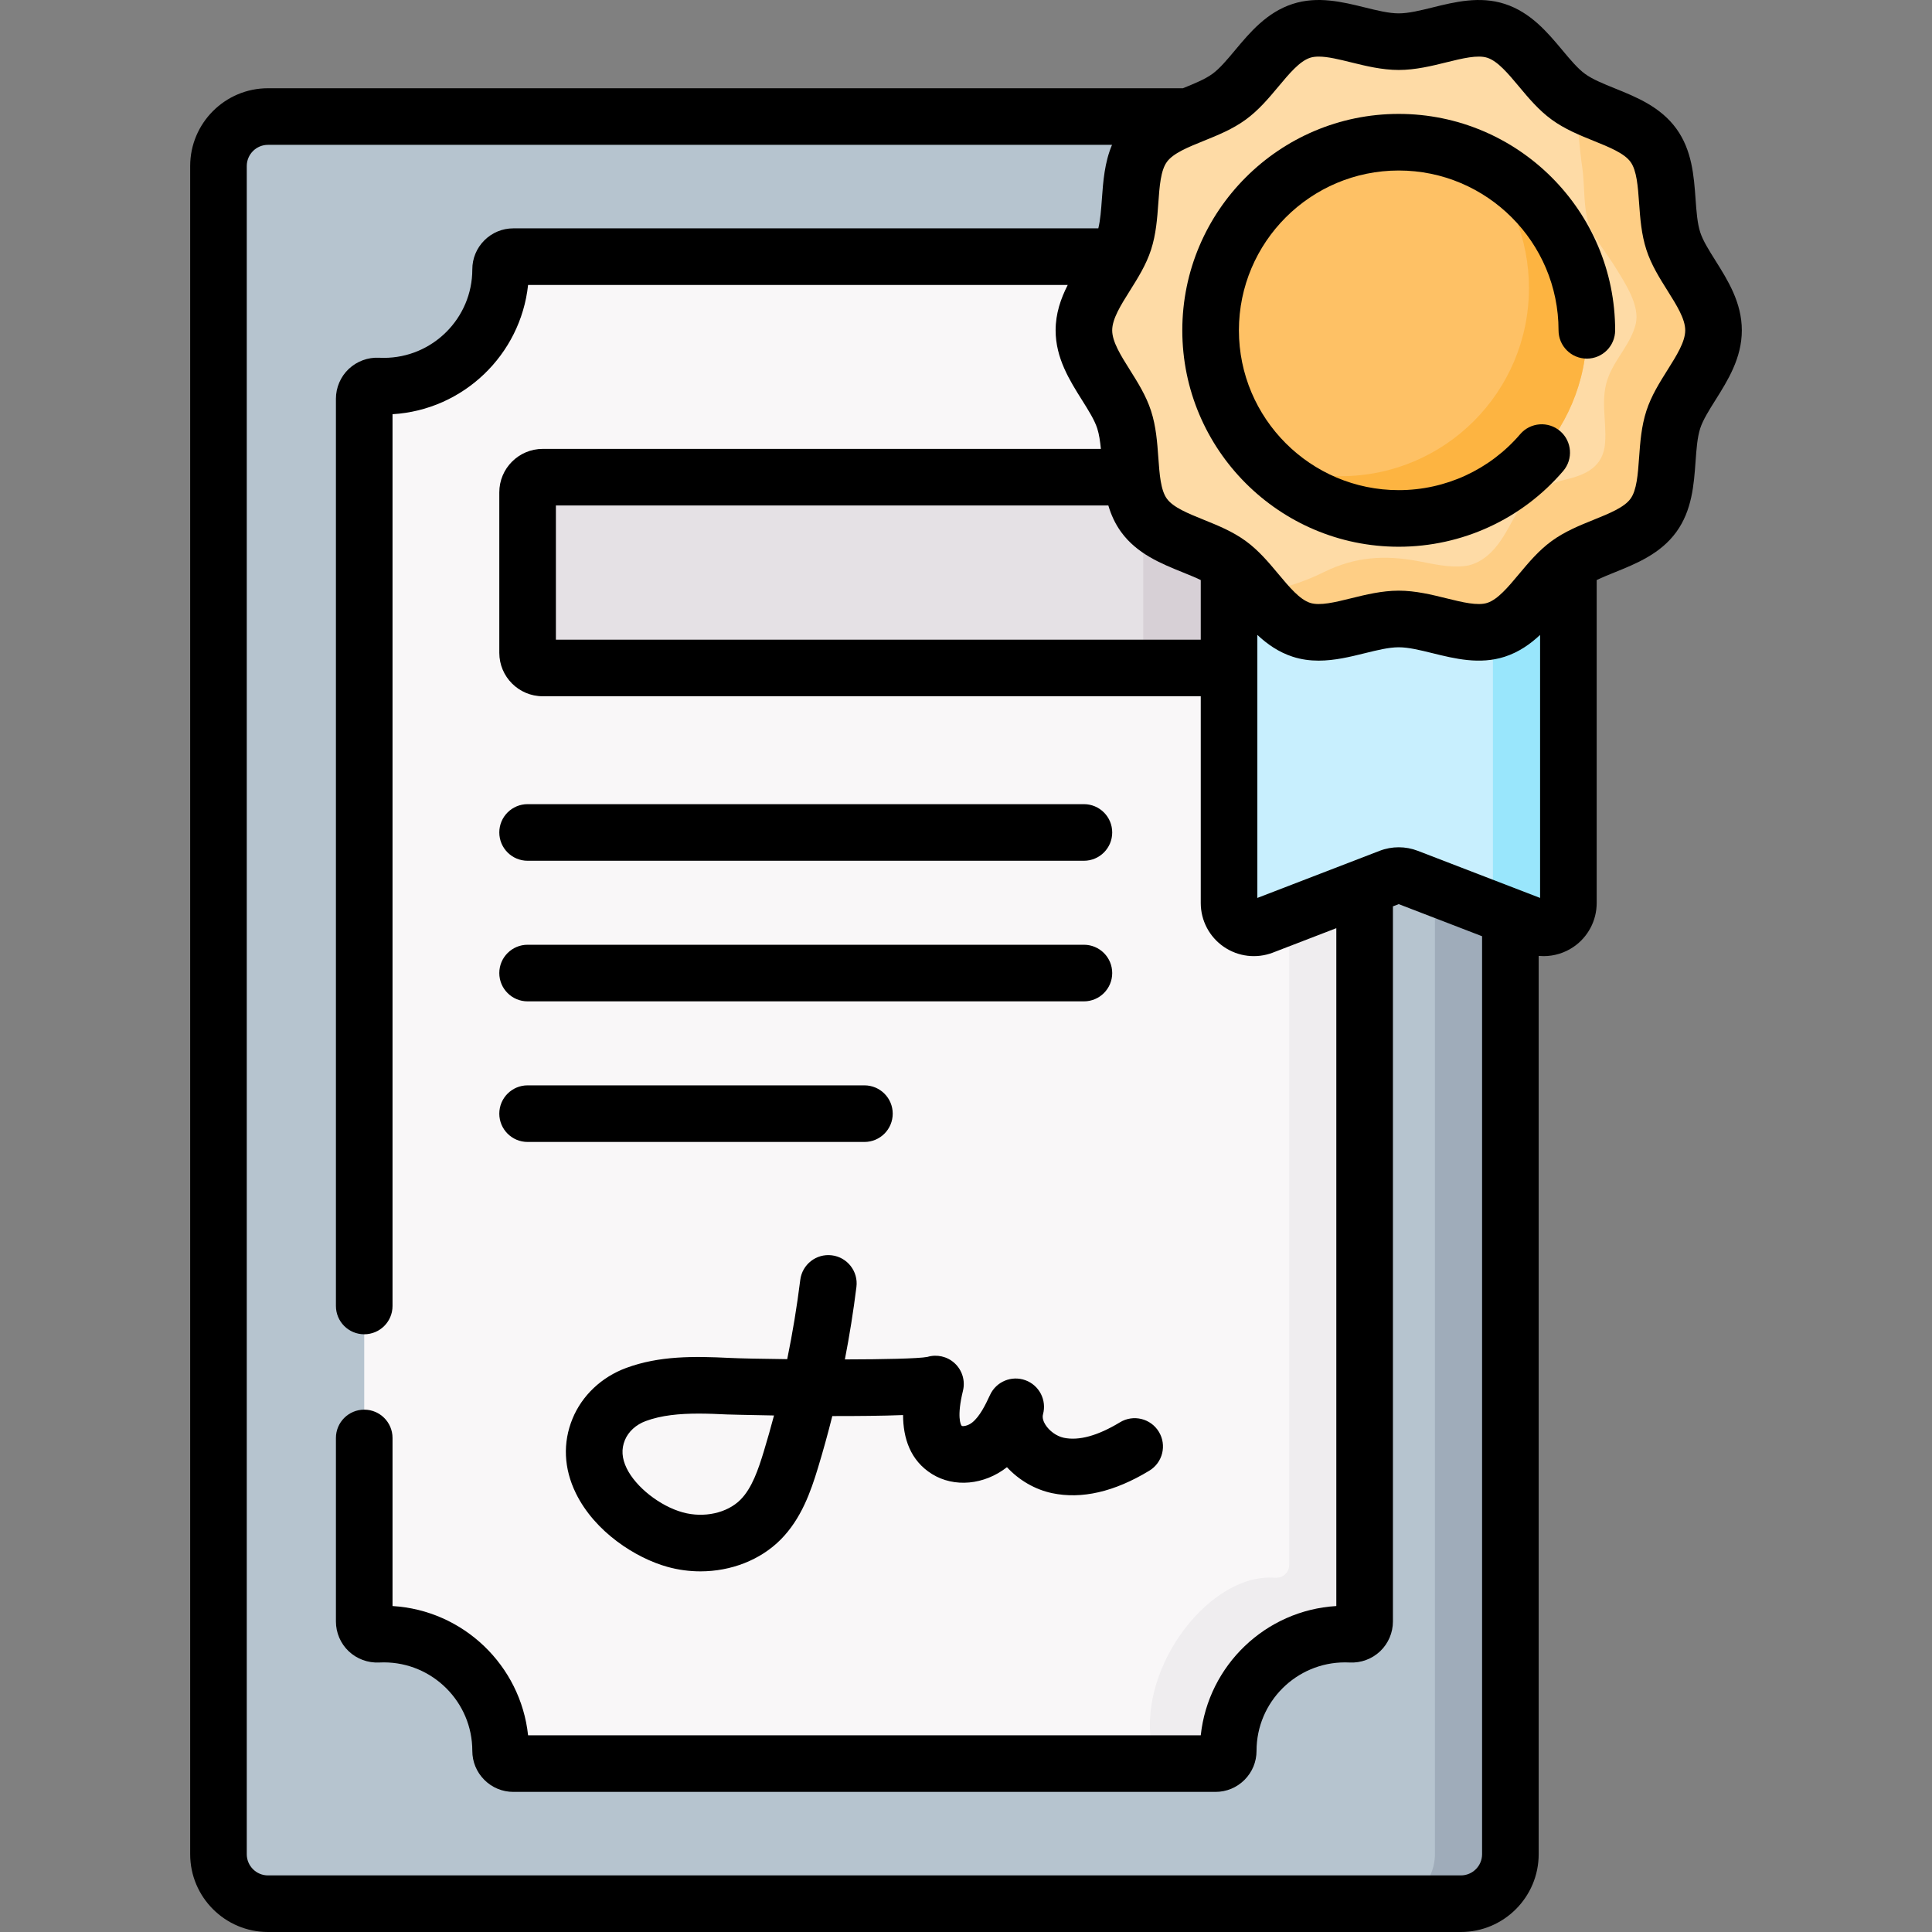 <svg id="Capa_1" enable-background="new 0 0 512.013 512.013" height="512" viewBox="0 0 512.013 512.013" width="512" xmlns="http://www.w3.org/2000/svg"><rect x="0" y="0" width="512.013" height="512.013" fill="#808080" stroke="none"/><g><g><path d="m387.157 504.513h-316.14c-7.245 0-13.119-5.874-13.119-13.119v-447.389c0-7.245 5.874-13.119 13.119-13.119h316.14c7.245 0 13.119 5.874 13.119 13.119v447.389c.001 7.245-5.873 13.119-13.119 13.119z" fill="#b6c4cf"/></g><g><path d="m400.277 44.006v447.39c0 7.24-5.87 13.12-13.12 13.12h-20c7.25 0 13.12-5.88 13.12-13.12v-447.39c0-7.25-5.87-13.12-13.12-13.12h20c7.25 0 13.12 5.87 13.12 13.12z" fill="#9facba"/></g><g><path d="m322.128 467.381h-186.081c-1.865 0-3.376-1.512-3.375-3.377 0-17.096-13.859-30.946-30.955-30.946-.538 0-1.073.014-1.604.041-1.945.099-3.586-1.416-3.586-3.364v-324.073c0-1.947 1.641-3.463 3.586-3.364.532.027 1.067.041 1.605.041 17.097 0 30.955-13.849 30.955-30.946-.001-1.865 1.51-3.377 3.375-3.377h186.081c1.865 0 3.376 1.512 3.375 3.377 0 17.097 13.859 30.946 30.955 30.946.538 0 1.073-.014 1.605-.041 1.945-.099 3.586 1.416 3.586 3.364v324.073c0 1.947-1.641 3.463-3.586 3.364-.532-.027-1.067-.041-1.604-.041-17.097 0-30.955 13.849-30.955 30.946-.001 1.865-1.512 3.377-3.377 3.377z" fill="#f9f7f8"/></g><g><path d="m361.647 105.666v324.07c0 1.95-1.64 3.46-3.58 3.36-.54-.02-1.07-.04-1.61-.04-17.1 0-30.95 13.85-30.95 30.95 0 .93-.38 1.77-.99 2.38s-1.45.99-2.39.99h-20c.94 0 1.78-.38 2.39-.99s.99-1.45.99-2.38c-4.8-20.63 13.85-45.92 30.95-45.92.54 0 1.07.02 1.61.04 1.94.1 3.58-1.41 3.58-3.36v-296.02c0-1.94-1.64-3.46-3.58-3.36-.54.03-1.07.04-1.61.04-15.24 0-31.72-22.16-31.72-38.4 0-1.98.25-3.88.77-5.63 0-1.87-1.51-3.38-3.38-3.38h20c1.87 0 3.38 1.51 3.38 3.38 0 8.55 3.46 16.28 9.06 21.88s13.34 9.06 21.89 9.06c.54 0 1.07-.01 1.61-.04 1.94-.1 3.58 1.42 3.58 3.37z" fill="#efedef"/></g><g><path d="m342.268 177.02h-198.438c-2.213 0-4.007-1.794-4.007-4.007v-42.541c0-2.213 1.794-4.007 4.007-4.007h198.438c2.213 0 4.007 1.794 4.007 4.007v42.541c0 2.213-1.794 4.007-4.007 4.007z" fill="#e5e1e5"/></g><g><path d="m346.277 130.476v42.54c0 2.21-1.8 4-4.01 4h-43.29c2.21 0 4-1.79 4-4v-42.54c0-2.22-1.79-4.01-4-4.01h43.29c2.21 0 4.01 1.79 4.01 4.01z" fill="#d7d0d6"/></g><g><g><path d="m370.685 151.417h-44.965v87.903c0 4.613 4.629 7.79 8.933 6.132l33.67-12.97c1.52-.586 3.204-.586 4.724 0l33.67 12.97c4.305 1.658 8.933-1.519 8.933-6.132v-87.903z" fill="#c8effe"/></g><g><path d="m415.647 151.416v87.9c0 4.62-4.62 7.79-8.93 6.14l-11.32-4.36c.17-.56.25-1.16.25-1.78v-87.9z" fill="#99e6fc"/></g></g><g><path d="m454.115 87.541c0 8.626-8.128 15.863-10.655 23.647-2.619 8.067-.388 18.682-5.275 25.396-4.936 6.782-15.753 7.916-22.535 12.852-6.715 4.887-11.11 14.852-19.177 17.471-7.784 2.527-17.161-2.869-25.787-2.869s-18.004 5.396-25.788 2.869c-8.067-2.619-12.462-12.585-19.177-17.472-6.782-4.936-17.599-6.07-22.535-12.852-4.887-6.715-2.655-17.329-5.275-25.396-2.527-7.784-10.655-15.021-10.655-23.647s8.128-15.863 10.655-23.647c2.619-8.067.388-18.682 5.275-25.396 4.936-6.782 15.753-7.916 22.535-12.852 6.715-4.887 11.11-14.852 19.177-17.471 7.784-2.527 17.161 2.869 25.787 2.869s18.004-5.396 25.788-2.869c8.067 2.619 12.462 12.585 19.177 17.472 6.782 4.936 17.599 6.07 22.535 12.852 4.887 6.715 2.655 17.329 5.275 25.396 2.527 7.784 10.655 15.02 10.655 23.647z" fill="#fedba6"/></g><g><path d="m454.117 87.536c0 8.63-8.13 15.87-10.66 23.65-2.62 8.07-.38 18.68-5.27 25.4-4.94 6.78-15.76 7.91-22.54 12.85-6.71 4.89-11.11 14.85-19.17 17.47-7.79 2.53-17.17-2.87-25.79-2.87-8.63 0-18.01 5.4-25.79 2.87-4.87-1.58-8.4-5.84-11.909-10.04 6.272-.473 12.283-2.513 17.901-5.266 8.339-4.086 16.062-4.558 25.027-2.876 4.148.779 8.102 1.767 12.332 1.278 2.579-.298 4.926-1.715 6.793-3.52 2.676-2.586 4.347-5.89 6.126-9.105 2.792-5.045 7.893-8.949 13.513-10.23 5.609-1.278 10.246-3.42 10.699-9.776.442-6.202-1.441-11.777.987-17.789 1.931-4.782 5.822-8.543 7.106-13.629 1.252-4.958-2.871-11.033-5.349-15.073-1.878-3.062-4.159-5.895-5.964-8.993-2.835-4.867-2.004-12.061-2.832-17.471-.893-5.839-.99-12.149-2.42-17.931 6.8 4.25 16.63 5.63 21.28 12.01 4.89 6.72 2.65 17.33 5.27 25.4 2.53 7.781 10.66 15.021 10.66 23.641z" fill="#fece85"/></g><g><circle cx="370.685" cy="87.541" fill="#fec165" r="49.854"/></g><g><path d="m420.537 87.536c0 27.54-22.32 49.86-49.85 49.86-14.41 0-27.4-6.12-36.5-15.9 6.42 3.02 13.59 4.7 21.15 4.7 27.54 0 49.86-22.32 49.86-49.86 0-13.12-5.06-25.05-13.34-33.94 16.95 7.96 28.68 25.18 28.68 45.14z" fill="#fdb441"/></g><g><g><path d="m139.822 228.115h147.433c4.143 0 7.5-3.357 7.5-7.5s-3.357-7.5-7.5-7.5h-147.433c-4.142 0-7.5 3.357-7.5 7.5s3.358 7.5 7.5 7.5z"/><path d="m139.822 265.376h147.433c4.143 0 7.5-3.357 7.5-7.5s-3.357-7.5-7.5-7.5h-147.433c-4.142 0-7.5 3.357-7.5 7.5s3.358 7.5 7.5 7.5z"/><path d="m139.822 302.638h89.265c4.142 0 7.5-3.357 7.5-7.5s-3.358-7.5-7.5-7.5h-89.265c-4.142 0-7.5 3.357-7.5 7.5s3.358 7.5 7.5 7.5z"/><path d="m281.919 381.032c-1.894-.399-3.864-1.812-4.901-3.514-.424-.694-.872-1.726-.604-2.701 1.034-3.765-.994-7.693-4.661-9.032-3.667-1.336-7.748.361-9.383 3.907-1.242 2.695-2.732 5.703-4.718 7.292-1.134.907-2.44 1.052-2.741.917-.344-.214-1.375-2.544.289-9.322.655-2.667-.201-5.479-2.23-7.33-1.948-1.777-4.679-2.395-7.192-1.646-2.44.462-11.701.643-21.872.664 1.239-6.377 2.261-12.791 3.062-19.218.512-4.11-2.405-7.857-6.515-8.369-4.116-.511-7.858 2.405-8.37 6.516-.875 7.027-2.031 14.041-3.458 21.001-6.848-.075-12.643-.198-15.23-.325-9.432-.463-18.633-.606-27.466 2.662-6.503 2.406-11.677 7.296-14.194 13.414-2.632 6.396-2.328 13.237.879 19.787 5.008 10.227 15.825 17.176 24.322 19.524 2.867.793 5.797 1.178 8.692 1.178 8.066 0 15.864-2.984 21.275-8.439 5.454-5.5 7.953-12.681 9.867-18.978 1.38-4.541 2.649-9.125 3.804-13.741 6.616.01 13.312-.049 18.75-.265.029 6.073 1.878 12.031 7.678 15.632 5.872 3.646 13.826 2.908 19.858-1.817 3.182 3.446 7.432 5.926 11.967 6.882 7.854 1.656 16.524-.35 25.77-5.959 3.541-2.149 4.67-6.762 2.521-10.303s-6.762-4.669-10.303-2.521c-5.882 3.567-10.892 4.946-14.896 4.104zm-79.501 3.625c-1.455 4.785-3.129 9.715-6.166 12.777-3.54 3.568-9.698 4.921-15.318 3.367-6.024-1.666-12.407-6.681-14.848-11.664-1.301-2.657-1.458-5.104-.479-7.482.928-2.255 2.943-4.098 5.528-5.054 4.166-1.542 8.947-1.974 14.017-1.974 2.448 0 4.964.101 7.51.226.152.007 5.291.152 12.463.271-.845 3.197-1.748 6.377-2.707 9.533z"/><path d="m454.62 69.053c-1.702-2.707-3.31-5.265-4.026-7.476-.779-2.398-1.005-5.53-1.243-8.847-.437-6.054-.931-12.916-5.102-18.646-4.205-5.779-10.606-8.367-16.253-10.651-3.056-1.235-5.94-2.402-7.933-3.852-1.943-1.414-3.914-3.772-6-6.27-3.931-4.703-8.386-10.035-15.273-12.271-6.636-2.152-13.258-.52-19.103.925-3.284.811-6.387 1.577-9.002 1.577s-5.718-.767-9.002-1.577c-5.843-1.444-12.464-3.079-19.102-.925-6.888 2.236-11.343 7.567-15.273 12.271-2.086 2.496-4.057 4.854-6 6.269-1.966 1.431-4.806 2.587-7.818 3.806h-242.473c-11.37 0-20.619 9.25-20.619 20.619v447.389c0 11.369 9.25 20.619 20.619 20.619h316.141c11.369 0 20.619-9.25 20.619-20.619v-238.064c.434.04.868.061 1.302.061 2.805 0 5.587-.839 7.965-2.472 3.823-2.625 6.106-6.962 6.106-11.6v-85.594c1.479-.711 3.132-1.384 4.845-2.076 5.647-2.284 12.049-4.873 16.255-10.652 4.17-5.73 4.664-12.593 5.101-18.647.238-3.315.464-6.447 1.243-8.846.717-2.21 2.324-4.768 4.026-7.475 3.278-5.218 6.995-11.132 6.995-18.488s-3.717-13.27-6.995-18.488zm-61.843 422.341c0 3.099-2.521 5.619-5.619 5.619h-316.141c-3.098 0-5.619-2.521-5.619-5.619v-447.389c0-3.099 2.521-5.619 5.619-5.619h223.689c-1.985 4.682-2.354 9.746-2.686 14.346-.205 2.848-.402 5.557-.947 7.786h-155.026c-2.906 0-5.638 1.132-7.692 3.188s-3.184 4.788-3.183 7.689c0 12.928-10.522 23.445-23.455 23.445-.413 0-.824-.011-1.221-.03-2.981-.16-5.935.937-8.093 2.987-2.146 2.038-3.376 4.905-3.376 7.866v240.443c0 4.143 3.358 7.5 7.5 7.5s7.5-3.357 7.5-7.5v-236.334c18.76-1.116 33.941-15.738 35.925-34.254h143.014c-1.824 3.585-3.21 7.535-3.21 12.023 0 7.356 3.716 13.27 6.995 18.486 1.702 2.708 3.31 5.266 4.026 7.477.507 1.559.778 3.432.972 5.46h-147.919c-6.345 0-11.507 5.162-11.507 11.507v42.542c0 6.345 5.162 11.507 11.507 11.507h174.39v54.801c0 4.638 2.283 8.975 6.107 11.6 3.823 2.625 8.689 3.197 13.021 1.531l16.799-6.472v179.648c-18.76 1.116-33.941 15.738-35.926 34.254h-178.27c-1.982-18.514-17.165-33.138-35.925-34.254v-44.546c0-4.143-3.358-7.5-7.5-7.5s-7.5 3.357-7.5 7.5v48.654c0 2.961 1.23 5.828 3.376 7.866 2.16 2.052 5.107 3.134 8.081 2.988.409-.021.82-.031 1.233-.031 12.933 0 23.455 10.518 23.455 23.441-.001 2.905 1.129 5.638 3.183 7.693 2.055 2.056 4.786 3.188 7.692 3.188h186.081c2.906 0 5.639-1.132 7.692-3.188 2.054-2.055 3.185-4.787 3.183-7.688 0-12.928 10.521-23.445 23.455-23.445.413 0 .824.011 1.221.03 2.993.162 5.935-.936 8.094-2.987 2.146-2.039 3.376-4.905 3.376-7.866v-189.536l1.537-.592 22.092 8.51zm-95.655-350.397c4.205 5.779 10.606 8.367 16.253 10.651 1.714.693 3.367 1.366 4.846 2.077v15.794h-170.899v-35.556h146.408c.723 2.439 1.781 4.822 3.392 7.034zm111.028 96.97-32.405-12.483c-1.632-.629-3.346-.943-5.06-.943s-3.428.314-5.059.942l-32.406 12.484v-69.705c2.609 2.44 5.625 4.566 9.36 5.779 2.309.749 4.614 1.04 6.888 1.04 4.262 0 8.404-1.023 12.215-1.965 3.285-.811 6.387-1.577 9.002-1.577s5.717.767 9.002 1.577c5.842 1.442 12.464 3.078 19.103.925 3.735-1.213 6.751-3.339 9.36-5.779zm33.768-139.919c-2.113 3.363-4.3 6.842-5.593 10.823-1.342 4.135-1.645 8.337-1.938 12.401-.319 4.441-.621 8.637-2.268 10.898-1.68 2.31-5.6 3.895-9.749 5.572-3.762 1.521-7.651 3.094-11.135 5.629-3.44 2.504-6.106 5.694-8.685 8.779-2.889 3.456-5.616 6.72-8.396 7.622-2.561.832-6.601-.163-10.873-1.22-3.824-.944-8.158-2.015-12.599-2.015s-8.774 1.07-12.599 2.015c-4.271 1.057-8.311 2.054-10.873 1.22-2.779-.902-5.507-4.166-8.396-7.622-2.578-3.086-5.244-6.276-8.685-8.78-3.484-2.535-7.374-4.108-11.136-5.629-4.149-1.678-8.068-3.263-9.748-5.571-1.646-2.262-1.948-6.457-2.268-10.898-.293-4.064-.596-8.267-1.938-12.401-1.293-3.981-3.479-7.461-5.594-10.825-2.415-3.842-4.695-7.471-4.695-10.505 0-3.035 2.281-6.665 4.696-10.508 2.113-3.364 4.3-6.842 5.593-10.823 1.342-4.134 1.645-8.337 1.938-12.4.319-4.442.622-8.638 2.269-10.899 1.681-2.31 5.6-3.895 9.749-5.572 3.762-1.521 7.651-3.094 11.135-5.629 3.44-2.504 6.106-5.694 8.685-8.779 2.888-3.456 5.615-6.72 8.396-7.622.667-.217 1.435-.31 2.28-.31 2.4 0 5.432.748 8.592 1.529 3.824.944 8.158 2.015 12.599 2.015s8.775-1.07 12.6-2.016c4.273-1.055 8.313-2.05 10.872-1.219 2.779.902 5.508 4.166 8.396 7.622 2.578 3.086 5.244 6.276 8.685 8.78 3.484 2.535 7.374 4.108 11.136 5.629 4.149 1.678 8.068 3.263 9.748 5.571 1.646 2.262 1.948 6.457 2.268 10.898.293 4.064.596 8.267 1.938 12.401 1.293 3.981 3.479 7.46 5.594 10.824 2.414 3.843 4.695 7.472 4.695 10.507.001 3.035-2.28 6.665-4.696 10.508z"/></g><path d="m370.685 30.187c-31.625 0-57.354 25.729-57.354 57.354s25.729 57.354 57.354 57.354c16.781 0 32.669-7.317 43.591-20.077 2.693-3.146 2.325-7.881-.821-10.575-3.146-2.692-7.881-2.326-10.575.821-8.067 9.426-19.802 14.831-32.194 14.831-23.354 0-42.354-19-42.354-42.354s19-42.354 42.354-42.354 42.354 19 42.354 42.354c0 4.143 3.357 7.5 7.5 7.5s7.5-3.357 7.5-7.5c0-31.625-25.73-57.354-57.355-57.354z"/></g></g></svg>